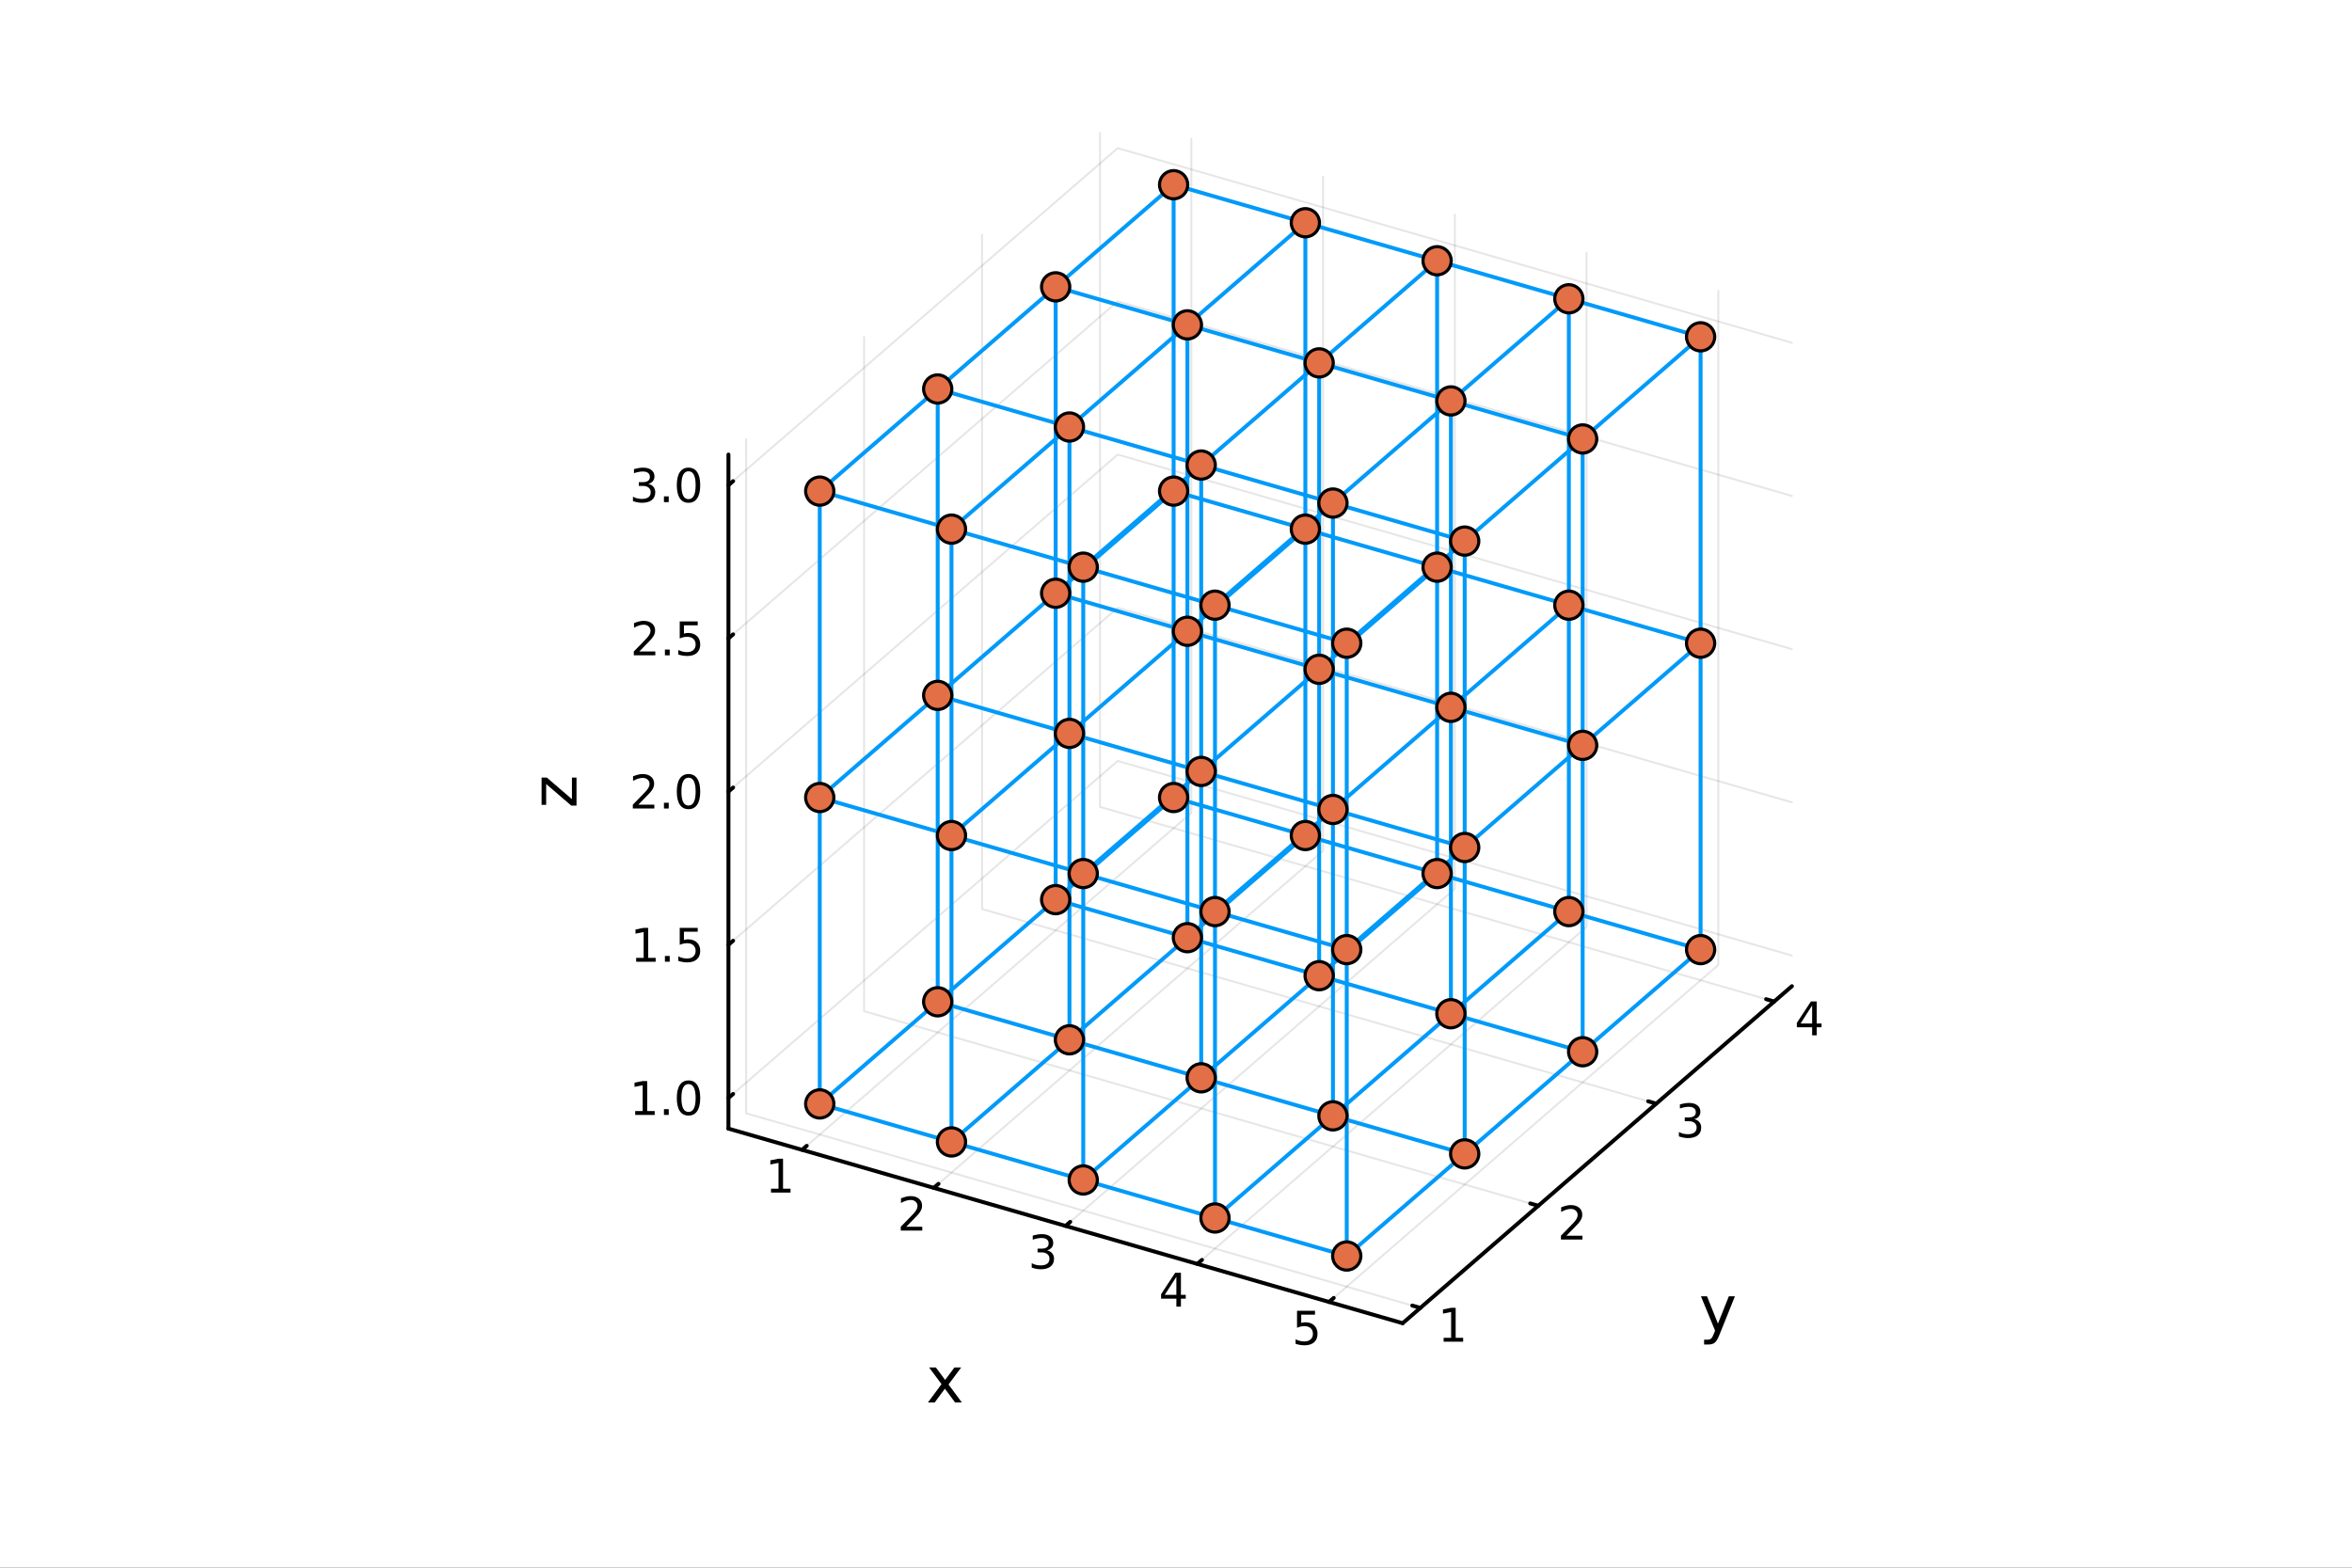 <?xml version="1.0" encoding="utf-8"?>
<svg xmlns="http://www.w3.org/2000/svg" xmlns:xlink="http://www.w3.org/1999/xlink" width="600" height="400" viewBox="0 0 2400 1600">
<rect x="0" y="0" width="2400" height="1600" fill="#333333" stroke="none"/>
<defs>
  <clipPath id="clip680">
    <rect x="0" y="0" width="2400" height="1600"/>
  </clipPath>
</defs>
<path clip-path="url(#clip680)" d="M0 1600 L2400 1600 L2400 0 L0 0  Z" fill="#ffffff" fill-rule="evenodd" fill-opacity="1"/>
<defs>
  <clipPath id="clip681">
    <rect x="480" y="0" width="1681" height="1600"/>
  </clipPath>
</defs>
<defs>
  <clipPath id="clip682">
    <rect x="219" y="47" width="2135" height="1377"/>
  </clipPath>
</defs>
<path clip-path="url(#clip682)" d="M-177.008 2030.12 L-177.008 1613.17 L-21.775 1404.69 L247.096 1525.06 L247.096 1942.01 L91.863 2150.48 L-177.008 2030.12  Z" fill="#ffffff" fill-rule="evenodd" fill-opacity="1"/>
<polyline clip-path="url(#clip682)" style="stroke:#000000; stroke-linecap:round; stroke-linejoin:round; stroke-width:2; stroke-opacity:0.1; fill:none" points="818.424,1173.57 1215.62,829.587 1215.62,141.62 "/>
<polyline clip-path="url(#clip682)" style="stroke:#000000; stroke-linecap:round; stroke-linejoin:round; stroke-width:2; stroke-opacity:0.1; fill:none" points="952.86,1212.38 1350.06,868.396 1350.06,180.428 "/>
<polyline clip-path="url(#clip682)" style="stroke:#000000; stroke-linecap:round; stroke-linejoin:round; stroke-width:2; stroke-opacity:0.1; fill:none" points="1087.3,1251.19 1484.49,907.204 1484.49,219.236 "/>
<polyline clip-path="url(#clip682)" style="stroke:#000000; stroke-linecap:round; stroke-linejoin:round; stroke-width:2; stroke-opacity:0.1; fill:none" points="1221.73,1290 1618.93,946.012 1618.93,258.044 "/>
<polyline clip-path="url(#clip682)" style="stroke:#000000; stroke-linecap:round; stroke-linejoin:round; stroke-width:2; stroke-opacity:0.1; fill:none" points="1356.17,1328.8 1753.36,984.82 1753.36,296.853 "/>
<polyline clip-path="url(#clip680)" style="stroke:#000000; stroke-linecap:round; stroke-linejoin:round; stroke-width:4; stroke-opacity:1; fill:none" points="743.311,1151.89 1431.28,1350.49 "/>
<polyline clip-path="url(#clip680)" style="stroke:#000000; stroke-linecap:round; stroke-linejoin:round; stroke-width:4; stroke-opacity:1; fill:none" points="818.424,1173.57 823.19,1169.44 "/>
<polyline clip-path="url(#clip680)" style="stroke:#000000; stroke-linecap:round; stroke-linejoin:round; stroke-width:4; stroke-opacity:1; fill:none" points="952.86,1212.38 957.626,1208.25 "/>
<polyline clip-path="url(#clip680)" style="stroke:#000000; stroke-linecap:round; stroke-linejoin:round; stroke-width:4; stroke-opacity:1; fill:none" points="1087.3,1251.19 1092.06,1247.06 "/>
<polyline clip-path="url(#clip680)" style="stroke:#000000; stroke-linecap:round; stroke-linejoin:round; stroke-width:4; stroke-opacity:1; fill:none" points="1221.73,1290 1226.5,1285.87 "/>
<polyline clip-path="url(#clip680)" style="stroke:#000000; stroke-linecap:round; stroke-linejoin:round; stroke-width:4; stroke-opacity:1; fill:none" points="1356.17,1328.8 1360.93,1324.68 "/>
<path clip-path="url(#clip680)" d="M786.749 1213.2 L794.388 1213.2 L794.388 1186.84 L786.078 1188.5 L786.078 1184.24 L794.342 1182.58 L799.018 1182.58 L799.018 1213.2 L806.657 1213.2 L806.657 1217.14 L786.749 1217.14 L786.749 1213.2 Z" fill="#000000" fill-rule="nonzero" fill-opacity="1" /><path clip-path="url(#clip680)" d="M924.773 1252.01 L941.092 1252.01 L941.092 1255.95 L919.148 1255.95 L919.148 1252.01 Q921.81 1249.26 926.393 1244.63 Q931 1239.97 932.18 1238.63 Q934.426 1236.11 935.305 1234.37 Q936.208 1232.61 936.208 1230.92 Q936.208 1228.17 934.264 1226.43 Q932.342 1224.7 929.24 1224.7 Q927.041 1224.7 924.588 1225.46 Q922.157 1226.22 919.379 1227.77 L919.379 1223.05 Q922.203 1221.92 924.657 1221.34 Q927.111 1220.76 929.148 1220.76 Q934.518 1220.76 937.713 1223.45 Q940.907 1226.13 940.907 1230.62 Q940.907 1232.75 940.097 1234.67 Q939.31 1236.57 937.203 1239.16 Q936.625 1239.83 933.523 1243.05 Q930.421 1246.25 924.773 1252.01 Z" fill="#000000" fill-rule="nonzero" fill-opacity="1" /><path clip-path="url(#clip680)" d="M1068.4 1276.12 Q1071.75 1276.84 1073.63 1279.11 Q1075.53 1281.37 1075.53 1284.71 Q1075.53 1289.82 1072.01 1292.62 Q1068.49 1295.43 1062.01 1295.43 Q1059.83 1295.43 1057.52 1294.99 Q1055.23 1294.57 1052.77 1293.71 L1052.77 1289.2 Q1054.72 1290.33 1057.03 1290.91 Q1059.35 1291.49 1061.87 1291.49 Q1066.27 1291.49 1068.56 1289.75 Q1070.88 1288.02 1070.88 1284.71 Q1070.88 1281.65 1068.72 1279.94 Q1066.59 1278.2 1062.77 1278.2 L1058.75 1278.2 L1058.75 1274.36 L1062.96 1274.36 Q1066.41 1274.36 1068.24 1273 Q1070.06 1271.61 1070.06 1269.01 Q1070.06 1266.35 1068.17 1264.94 Q1066.29 1263.5 1062.77 1263.5 Q1060.85 1263.5 1058.65 1263.92 Q1056.45 1264.34 1053.82 1265.22 L1053.82 1261.05 Q1056.48 1260.31 1058.79 1259.94 Q1061.13 1259.57 1063.19 1259.57 Q1068.51 1259.57 1071.62 1262 Q1074.72 1264.41 1074.72 1268.53 Q1074.72 1271.4 1073.07 1273.39 Q1071.43 1275.36 1068.4 1276.12 Z" fill="#000000" fill-rule="nonzero" fill-opacity="1" /><path clip-path="url(#clip680)" d="M1200.38 1303.08 L1188.57 1321.53 L1200.38 1321.53 L1200.38 1303.08 M1199.15 1299 L1205.03 1299 L1205.03 1321.53 L1209.96 1321.53 L1209.96 1325.41 L1205.03 1325.41 L1205.03 1333.56 L1200.38 1333.56 L1200.38 1325.41 L1184.78 1325.41 L1184.78 1320.9 L1199.15 1299 Z" fill="#000000" fill-rule="nonzero" fill-opacity="1" /><path clip-path="url(#clip680)" d="M1323.5 1337.81 L1341.85 1337.81 L1341.85 1341.75 L1327.78 1341.75 L1327.78 1350.22 Q1328.8 1349.87 1329.82 1349.71 Q1330.83 1349.52 1331.85 1349.52 Q1337.64 1349.52 1341.02 1352.69 Q1344.4 1355.87 1344.4 1361.28 Q1344.4 1366.86 1340.93 1369.96 Q1337.45 1373.04 1331.14 1373.04 Q1328.96 1373.04 1326.69 1372.67 Q1324.45 1372.3 1322.04 1371.56 L1322.04 1366.86 Q1324.12 1368 1326.34 1368.55 Q1328.57 1369.11 1331.04 1369.11 Q1335.05 1369.11 1337.39 1367 Q1339.72 1364.89 1339.72 1361.28 Q1339.72 1357.67 1337.39 1355.57 Q1335.05 1353.46 1331.04 1353.46 Q1329.17 1353.46 1327.29 1353.88 Q1325.44 1354.29 1323.5 1355.17 L1323.5 1337.81 Z" fill="#000000" fill-rule="nonzero" fill-opacity="1" /><path clip-path="url(#clip680)" d="M980.79 1395.68 L967.899 1413.03 L981.458 1431.33 L974.551 1431.33 L964.175 1417.33 L953.799 1431.33 L946.892 1431.33 L960.738 1412.68 L948.07 1395.68 L954.977 1395.68 L964.43 1408.38 L973.883 1395.68 L980.79 1395.68 Z" fill="#000000" fill-rule="nonzero" fill-opacity="1" /><polyline clip-path="url(#clip682)" style="stroke:#000000; stroke-linecap:round; stroke-linejoin:round; stroke-width:2; stroke-opacity:0.1; fill:none" points="1449.33,1334.85 761.366,1136.25 761.366,448.285 "/>
<polyline clip-path="url(#clip682)" style="stroke:#000000; stroke-linecap:round; stroke-linejoin:round; stroke-width:2; stroke-opacity:0.1; fill:none" points="1569.7,1230.61 881.729,1032.02 881.729,344.047 "/>
<polyline clip-path="url(#clip682)" style="stroke:#000000; stroke-linecap:round; stroke-linejoin:round; stroke-width:2; stroke-opacity:0.1; fill:none" points="1690.06,1126.38 1002.09,927.778 1002.09,239.81 "/>
<polyline clip-path="url(#clip682)" style="stroke:#000000; stroke-linecap:round; stroke-linejoin:round; stroke-width:2; stroke-opacity:0.1; fill:none" points="1810.42,1022.14 1122.46,823.54 1122.46,135.572 "/>
<polyline clip-path="url(#clip680)" style="stroke:#000000; stroke-linecap:round; stroke-linejoin:round; stroke-width:4; stroke-opacity:1; fill:none" points="1431.28,1350.49 1828.48,1006.5 "/>
<polyline clip-path="url(#clip680)" style="stroke:#000000; stroke-linecap:round; stroke-linejoin:round; stroke-width:4; stroke-opacity:1; fill:none" points="1449.33,1334.85 1441.08,1332.47 "/>
<polyline clip-path="url(#clip680)" style="stroke:#000000; stroke-linecap:round; stroke-linejoin:round; stroke-width:4; stroke-opacity:1; fill:none" points="1569.7,1230.61 1561.44,1228.23 "/>
<polyline clip-path="url(#clip680)" style="stroke:#000000; stroke-linecap:round; stroke-linejoin:round; stroke-width:4; stroke-opacity:1; fill:none" points="1690.06,1126.38 1681.8,1123.99 "/>
<polyline clip-path="url(#clip680)" style="stroke:#000000; stroke-linecap:round; stroke-linejoin:round; stroke-width:4; stroke-opacity:1; fill:none" points="1810.42,1022.14 1802.17,1019.76 "/>
<path clip-path="url(#clip680)" d="M1473.1 1365.4 L1480.74 1365.4 L1480.74 1339.03 L1472.43 1340.7 L1472.43 1336.44 L1480.7 1334.77 L1485.37 1334.77 L1485.37 1365.4 L1493.01 1365.4 L1493.01 1369.33 L1473.1 1369.33 L1473.1 1365.4 Z" fill="#000000" fill-rule="nonzero" fill-opacity="1" /><path clip-path="url(#clip680)" d="M1598.42 1261.16 L1614.74 1261.16 L1614.74 1265.09 L1592.8 1265.09 L1592.8 1261.16 Q1595.46 1258.4 1600.04 1253.78 Q1604.65 1249.12 1605.83 1247.78 Q1608.07 1245.26 1608.95 1243.52 Q1609.86 1241.76 1609.86 1240.07 Q1609.86 1237.32 1607.91 1235.58 Q1605.99 1233.84 1602.89 1233.84 Q1600.69 1233.84 1598.24 1234.61 Q1595.81 1235.37 1593.03 1236.92 L1593.03 1232.2 Q1595.85 1231.07 1598.31 1230.49 Q1600.76 1229.91 1602.8 1229.91 Q1608.17 1229.91 1611.36 1232.59 Q1614.56 1235.28 1614.56 1239.77 Q1614.56 1241.9 1613.75 1243.82 Q1612.96 1245.72 1610.85 1248.31 Q1610.27 1248.98 1607.17 1252.2 Q1604.07 1255.4 1598.42 1261.16 Z" fill="#000000" fill-rule="nonzero" fill-opacity="1" /><path clip-path="url(#clip680)" d="M1728.78 1142.22 Q1732.14 1142.94 1734.02 1145.21 Q1735.91 1147.48 1735.91 1150.81 Q1735.91 1155.93 1732.4 1158.73 Q1728.88 1161.53 1722.4 1161.53 Q1720.22 1161.53 1717.9 1161.09 Q1715.61 1160.67 1713.16 1159.82 L1713.16 1155.3 Q1715.1 1156.44 1717.42 1157.01 Q1719.73 1157.59 1722.26 1157.59 Q1726.65 1157.59 1728.95 1155.86 Q1731.26 1154.12 1731.26 1150.81 Q1731.26 1147.76 1729.11 1146.04 Q1726.98 1144.31 1723.16 1144.31 L1719.13 1144.31 L1719.13 1140.46 L1723.34 1140.46 Q1726.79 1140.46 1728.62 1139.1 Q1730.45 1137.71 1730.45 1135.12 Q1730.45 1132.45 1728.55 1131.04 Q1726.68 1129.61 1723.16 1129.61 Q1721.24 1129.61 1719.04 1130.02 Q1716.84 1130.44 1714.2 1131.32 L1714.2 1127.15 Q1716.86 1126.41 1719.18 1126.04 Q1721.52 1125.67 1723.58 1125.67 Q1728.9 1125.67 1732 1128.1 Q1735.1 1130.51 1735.1 1134.63 Q1735.1 1137.5 1733.46 1139.49 Q1731.82 1141.46 1728.78 1142.22 Z" fill="#000000" fill-rule="nonzero" fill-opacity="1" /><path clip-path="url(#clip680)" d="M1849.12 1026.13 L1837.32 1044.58 L1849.12 1044.58 L1849.12 1026.13 M1847.9 1022.06 L1853.78 1022.06 L1853.78 1044.58 L1858.71 1044.58 L1858.71 1048.47 L1853.78 1048.47 L1853.78 1056.62 L1849.12 1056.62 L1849.12 1048.47 L1833.52 1048.47 L1833.52 1043.96 L1847.9 1022.06 Z" fill="#000000" fill-rule="nonzero" fill-opacity="1" /><path clip-path="url(#clip680)" d="M1754.69 1361.95 Q1752.2 1368.32 1749.85 1370.26 Q1747.49 1372.2 1743.55 1372.2 L1738.87 1372.2 L1738.87 1367.3 L1742.3 1367.3 Q1744.72 1367.3 1746.06 1366.15 Q1747.4 1365.01 1749.02 1360.74 L1750.07 1358.07 L1735.65 1322.99 L1741.86 1322.99 L1753 1350.87 L1764.14 1322.99 L1770.34 1322.99 L1754.69 1361.95 Z" fill="#000000" fill-rule="nonzero" fill-opacity="1" /><polyline clip-path="url(#clip682)" style="stroke:#000000; stroke-linecap:round; stroke-linejoin:round; stroke-width:2; stroke-opacity:0.1; fill:none" points="743.311,1120.62 1140.51,776.633 1828.48,975.232 "/>
<polyline clip-path="url(#clip682)" style="stroke:#000000; stroke-linecap:round; stroke-linejoin:round; stroke-width:2; stroke-opacity:0.1; fill:none" points="743.311,964.261 1140.51,620.277 1828.48,818.876 "/>
<polyline clip-path="url(#clip682)" style="stroke:#000000; stroke-linecap:round; stroke-linejoin:round; stroke-width:2; stroke-opacity:0.1; fill:none" points="743.311,807.904 1140.51,463.92 1828.48,662.52 "/>
<polyline clip-path="url(#clip682)" style="stroke:#000000; stroke-linecap:round; stroke-linejoin:round; stroke-width:2; stroke-opacity:0.1; fill:none" points="743.311,651.548 1140.51,307.564 1828.48,506.163 "/>
<polyline clip-path="url(#clip682)" style="stroke:#000000; stroke-linecap:round; stroke-linejoin:round; stroke-width:2; stroke-opacity:0.1; fill:none" points="743.311,495.192 1140.51,151.208 1828.48,349.807 "/>
<polyline clip-path="url(#clip680)" style="stroke:#000000; stroke-linecap:round; stroke-linejoin:round; stroke-width:4; stroke-opacity:1; fill:none" points="743.311,1151.89 743.311,463.92 "/>
<polyline clip-path="url(#clip680)" style="stroke:#000000; stroke-linecap:round; stroke-linejoin:round; stroke-width:4; stroke-opacity:1; fill:none" points="743.311,1120.62 748.078,1116.49 "/>
<polyline clip-path="url(#clip680)" style="stroke:#000000; stroke-linecap:round; stroke-linejoin:round; stroke-width:4; stroke-opacity:1; fill:none" points="743.311,964.261 748.078,960.133 "/>
<polyline clip-path="url(#clip680)" style="stroke:#000000; stroke-linecap:round; stroke-linejoin:round; stroke-width:4; stroke-opacity:1; fill:none" points="743.311,807.904 748.078,803.777 "/>
<polyline clip-path="url(#clip680)" style="stroke:#000000; stroke-linecap:round; stroke-linejoin:round; stroke-width:4; stroke-opacity:1; fill:none" points="743.311,651.548 748.078,647.42 "/>
<polyline clip-path="url(#clip680)" style="stroke:#000000; stroke-linecap:round; stroke-linejoin:round; stroke-width:4; stroke-opacity:1; fill:none" points="743.311,495.192 748.078,491.064 "/>
<path clip-path="url(#clip680)" d="M648.146 1133.96 L655.785 1133.96 L655.785 1107.6 L647.475 1109.26 L647.475 1105 L655.738 1103.34 L660.414 1103.34 L660.414 1133.96 L668.053 1133.96 L668.053 1137.9 L648.146 1137.9 L648.146 1133.96 Z" fill="#000000" fill-rule="nonzero" fill-opacity="1" /><path clip-path="url(#clip680)" d="M677.498 1132.02 L682.382 1132.02 L682.382 1137.9 L677.498 1137.9 L677.498 1132.02 Z" fill="#000000" fill-rule="nonzero" fill-opacity="1" /><path clip-path="url(#clip680)" d="M702.567 1106.42 Q698.956 1106.42 697.127 1109.98 Q695.322 1113.52 695.322 1120.65 Q695.322 1127.76 697.127 1131.32 Q698.956 1134.86 702.567 1134.86 Q706.201 1134.86 708.007 1131.32 Q709.835 1127.76 709.835 1120.65 Q709.835 1113.52 708.007 1109.98 Q706.201 1106.42 702.567 1106.42 M702.567 1102.71 Q708.377 1102.71 711.433 1107.32 Q714.511 1111.9 714.511 1120.65 Q714.511 1129.38 711.433 1133.98 Q708.377 1138.57 702.567 1138.57 Q696.757 1138.57 693.678 1133.98 Q690.623 1129.38 690.623 1120.65 Q690.623 1111.9 693.678 1107.32 Q696.757 1102.71 702.567 1102.71 Z" fill="#000000" fill-rule="nonzero" fill-opacity="1" /><path clip-path="url(#clip680)" d="M649.141 977.605 L656.78 977.605 L656.78 951.24 L648.47 952.907 L648.47 948.647 L656.734 946.981 L661.41 946.981 L661.41 977.605 L669.049 977.605 L669.049 981.541 L649.141 981.541 L649.141 977.605 Z" fill="#000000" fill-rule="nonzero" fill-opacity="1" /><path clip-path="url(#clip680)" d="M678.493 975.661 L683.377 975.661 L683.377 981.541 L678.493 981.541 L678.493 975.661 Z" fill="#000000" fill-rule="nonzero" fill-opacity="1" /><path clip-path="url(#clip680)" d="M693.609 946.981 L711.965 946.981 L711.965 950.916 L697.891 950.916 L697.891 959.388 Q698.909 959.041 699.928 958.879 Q700.947 958.694 701.965 958.694 Q707.752 958.694 711.132 961.865 Q714.511 965.036 714.511 970.453 Q714.511 976.031 711.039 979.133 Q707.567 982.212 701.247 982.212 Q699.072 982.212 696.803 981.842 Q694.558 981.471 692.15 980.73 L692.15 976.031 Q694.234 977.166 696.456 977.721 Q698.678 978.277 701.155 978.277 Q705.159 978.277 707.497 976.17 Q709.835 974.064 709.835 970.453 Q709.835 966.842 707.497 964.735 Q705.159 962.629 701.155 962.629 Q699.28 962.629 697.405 963.045 Q695.553 963.462 693.609 964.342 L693.609 946.981 Z" fill="#000000" fill-rule="nonzero" fill-opacity="1" /><path clip-path="url(#clip680)" d="M651.363 821.249 L667.683 821.249 L667.683 825.184 L645.738 825.184 L645.738 821.249 Q648.401 818.495 652.984 813.865 Q657.59 809.212 658.771 807.87 Q661.016 805.346 661.896 803.61 Q662.799 801.851 662.799 800.161 Q662.799 797.407 660.854 795.671 Q658.933 793.934 655.831 793.934 Q653.632 793.934 651.178 794.698 Q648.748 795.462 645.97 797.013 L645.97 792.291 Q648.794 791.157 651.248 790.578 Q653.701 789.999 655.738 789.999 Q661.109 789.999 664.303 792.685 Q667.498 795.37 667.498 799.86 Q667.498 801.99 666.687 803.911 Q665.9 805.809 663.794 808.402 Q663.215 809.073 660.113 812.291 Q657.012 815.485 651.363 821.249 Z" fill="#000000" fill-rule="nonzero" fill-opacity="1" /><path clip-path="url(#clip680)" d="M677.498 819.305 L682.382 819.305 L682.382 825.184 L677.498 825.184 L677.498 819.305 Z" fill="#000000" fill-rule="nonzero" fill-opacity="1" /><path clip-path="url(#clip680)" d="M702.567 793.703 Q698.956 793.703 697.127 797.268 Q695.322 800.809 695.322 807.939 Q695.322 815.045 697.127 818.61 Q698.956 822.152 702.567 822.152 Q706.201 822.152 708.007 818.61 Q709.835 815.045 709.835 807.939 Q709.835 800.809 708.007 797.268 Q706.201 793.703 702.567 793.703 M702.567 789.999 Q708.377 789.999 711.433 794.606 Q714.511 799.189 714.511 807.939 Q714.511 816.666 711.433 821.272 Q708.377 825.856 702.567 825.856 Q696.757 825.856 693.678 821.272 Q690.623 816.666 690.623 807.939 Q690.623 799.189 693.678 794.606 Q696.757 789.999 702.567 789.999 Z" fill="#000000" fill-rule="nonzero" fill-opacity="1" /><path clip-path="url(#clip680)" d="M652.359 664.893 L668.678 664.893 L668.678 668.828 L646.734 668.828 L646.734 664.893 Q649.396 662.138 653.979 657.509 Q658.586 652.856 659.766 651.513 Q662.012 648.99 662.891 647.254 Q663.794 645.495 663.794 643.805 Q663.794 641.05 661.85 639.314 Q659.928 637.578 656.826 637.578 Q654.627 637.578 652.174 638.342 Q649.743 639.106 646.965 640.657 L646.965 635.935 Q649.789 634.8 652.243 634.222 Q654.697 633.643 656.734 633.643 Q662.104 633.643 665.299 636.328 Q668.493 639.013 668.493 643.504 Q668.493 645.634 667.683 647.555 Q666.896 649.453 664.789 652.046 Q664.211 652.717 661.109 655.935 Q658.007 659.129 652.359 664.893 Z" fill="#000000" fill-rule="nonzero" fill-opacity="1" /><path clip-path="url(#clip680)" d="M678.493 662.948 L683.377 662.948 L683.377 668.828 L678.493 668.828 L678.493 662.948 Z" fill="#000000" fill-rule="nonzero" fill-opacity="1" /><path clip-path="url(#clip680)" d="M693.609 634.268 L711.965 634.268 L711.965 638.203 L697.891 638.203 L697.891 646.675 Q698.909 646.328 699.928 646.166 Q700.947 645.981 701.965 645.981 Q707.752 645.981 711.132 649.152 Q714.511 652.323 714.511 657.74 Q714.511 663.319 711.039 666.421 Q707.567 669.499 701.247 669.499 Q699.072 669.499 696.803 669.129 Q694.558 668.759 692.15 668.018 L692.15 663.319 Q694.234 664.453 696.456 665.009 Q698.678 665.564 701.155 665.564 Q705.159 665.564 707.497 663.458 Q709.835 661.351 709.835 657.74 Q709.835 654.129 707.497 652.023 Q705.159 649.916 701.155 649.916 Q699.28 649.916 697.405 650.333 Q695.553 650.749 693.609 651.629 L693.609 634.268 Z" fill="#000000" fill-rule="nonzero" fill-opacity="1" /><path clip-path="url(#clip680)" d="M661.502 493.837 Q664.859 494.555 666.734 496.824 Q668.632 499.092 668.632 502.425 Q668.632 507.541 665.113 510.342 Q661.595 513.143 655.113 513.143 Q652.938 513.143 650.623 512.703 Q648.331 512.286 645.877 511.43 L645.877 506.916 Q647.822 508.05 650.137 508.629 Q652.451 509.208 654.975 509.208 Q659.373 509.208 661.664 507.472 Q663.979 505.736 663.979 502.425 Q663.979 499.37 661.826 497.657 Q659.697 495.921 655.877 495.921 L651.85 495.921 L651.85 492.078 L656.063 492.078 Q659.512 492.078 661.34 490.713 Q663.169 489.324 663.169 486.731 Q663.169 484.069 661.271 482.657 Q659.396 481.222 655.877 481.222 Q653.956 481.222 651.757 481.638 Q649.558 482.055 646.919 482.935 L646.919 478.768 Q649.581 478.027 651.896 477.657 Q654.234 477.287 656.294 477.287 Q661.618 477.287 664.72 479.717 Q667.822 482.125 667.822 486.245 Q667.822 489.115 666.178 491.106 Q664.535 493.074 661.502 493.837 Z" fill="#000000" fill-rule="nonzero" fill-opacity="1" /><path clip-path="url(#clip680)" d="M677.498 506.592 L682.382 506.592 L682.382 512.472 L677.498 512.472 L677.498 506.592 Z" fill="#000000" fill-rule="nonzero" fill-opacity="1" /><path clip-path="url(#clip680)" d="M702.567 480.99 Q698.956 480.99 697.127 484.555 Q695.322 488.097 695.322 495.226 Q695.322 502.333 697.127 505.898 Q698.956 509.439 702.567 509.439 Q706.201 509.439 708.007 505.898 Q709.835 502.333 709.835 495.226 Q709.835 488.097 708.007 484.555 Q706.201 480.99 702.567 480.99 M702.567 477.287 Q708.377 477.287 711.433 481.893 Q714.511 486.476 714.511 495.226 Q714.511 503.953 711.433 508.56 Q708.377 513.143 702.567 513.143 Q696.757 513.143 693.678 508.56 Q690.623 503.953 690.623 495.226 Q690.623 486.476 693.678 481.893 Q696.757 477.287 702.567 477.287 Z" fill="#000000" fill-rule="nonzero" fill-opacity="1" /><path clip-path="url(#clip680)" d="M552.635 821.416 L552.635 793.597 L557.982 793.597 L583.604 815.623 L583.604 793.597 L588.282 793.597 L588.282 822.211 L582.935 822.211 L557.313 800.186 L557.313 821.416 L552.635 821.416 Z" fill="#000000" fill-rule="nonzero" fill-opacity="1" /><polyline clip-path="url(#clip682)" style="stroke:#009af9; stroke-linecap:round; stroke-linejoin:round; stroke-width:4; stroke-opacity:1; fill:none" points="836.478,1126.66 970.914,1165.47 "/>
<polyline clip-path="url(#clip682)" style="stroke:#009af9; stroke-linecap:round; stroke-linejoin:round; stroke-width:4; stroke-opacity:1; fill:none" points="836.478,1126.66 956.842,1022.43 "/>
<polyline clip-path="url(#clip682)" style="stroke:#009af9; stroke-linecap:round; stroke-linejoin:round; stroke-width:4; stroke-opacity:1; fill:none" points="836.478,1126.66 836.478,813.952 "/>
<polyline clip-path="url(#clip682)" style="stroke:#009af9; stroke-linecap:round; stroke-linejoin:round; stroke-width:4; stroke-opacity:1; fill:none" points="836.478,813.952 970.914,852.76 "/>
<polyline clip-path="url(#clip682)" style="stroke:#009af9; stroke-linecap:round; stroke-linejoin:round; stroke-width:4; stroke-opacity:1; fill:none" points="836.478,813.952 956.842,709.714 "/>
<polyline clip-path="url(#clip682)" style="stroke:#009af9; stroke-linecap:round; stroke-linejoin:round; stroke-width:4; stroke-opacity:1; fill:none" points="836.478,813.952 836.478,501.239 "/>
<polyline clip-path="url(#clip682)" style="stroke:#009af9; stroke-linecap:round; stroke-linejoin:round; stroke-width:4; stroke-opacity:1; fill:none" points="836.478,501.239 970.914,540.047 "/>
<polyline clip-path="url(#clip682)" style="stroke:#009af9; stroke-linecap:round; stroke-linejoin:round; stroke-width:4; stroke-opacity:1; fill:none" points="836.478,501.239 956.842,397.002 "/>
<polyline clip-path="url(#clip682)" style="stroke:#009af9; stroke-linecap:round; stroke-linejoin:round; stroke-width:4; stroke-opacity:1; fill:none" points="956.842,1022.43 1091.28,1061.24 "/>
<polyline clip-path="url(#clip682)" style="stroke:#009af9; stroke-linecap:round; stroke-linejoin:round; stroke-width:4; stroke-opacity:1; fill:none" points="956.842,1022.43 1077.2,918.189 "/>
<polyline clip-path="url(#clip682)" style="stroke:#009af9; stroke-linecap:round; stroke-linejoin:round; stroke-width:4; stroke-opacity:1; fill:none" points="956.842,1022.43 956.842,709.714 "/>
<polyline clip-path="url(#clip682)" style="stroke:#009af9; stroke-linecap:round; stroke-linejoin:round; stroke-width:4; stroke-opacity:1; fill:none" points="956.842,709.714 1091.28,748.523 "/>
<polyline clip-path="url(#clip682)" style="stroke:#009af9; stroke-linecap:round; stroke-linejoin:round; stroke-width:4; stroke-opacity:1; fill:none" points="956.842,709.714 1077.2,605.477 "/>
<polyline clip-path="url(#clip682)" style="stroke:#009af9; stroke-linecap:round; stroke-linejoin:round; stroke-width:4; stroke-opacity:1; fill:none" points="956.842,709.714 956.842,397.002 "/>
<polyline clip-path="url(#clip682)" style="stroke:#009af9; stroke-linecap:round; stroke-linejoin:round; stroke-width:4; stroke-opacity:1; fill:none" points="956.842,397.002 1091.28,435.81 "/>
<polyline clip-path="url(#clip682)" style="stroke:#009af9; stroke-linecap:round; stroke-linejoin:round; stroke-width:4; stroke-opacity:1; fill:none" points="956.842,397.002 1077.2,292.764 "/>
<polyline clip-path="url(#clip682)" style="stroke:#009af9; stroke-linecap:round; stroke-linejoin:round; stroke-width:4; stroke-opacity:1; fill:none" points="1077.2,918.189 1211.64,956.998 "/>
<polyline clip-path="url(#clip682)" style="stroke:#009af9; stroke-linecap:round; stroke-linejoin:round; stroke-width:4; stroke-opacity:1; fill:none" points="1077.2,918.189 1197.57,813.952 "/>
<polyline clip-path="url(#clip682)" style="stroke:#009af9; stroke-linecap:round; stroke-linejoin:round; stroke-width:4; stroke-opacity:1; fill:none" points="1077.2,918.189 1077.2,605.477 "/>
<polyline clip-path="url(#clip682)" style="stroke:#009af9; stroke-linecap:round; stroke-linejoin:round; stroke-width:4; stroke-opacity:1; fill:none" points="1077.2,605.477 1211.64,644.285 "/>
<polyline clip-path="url(#clip682)" style="stroke:#009af9; stroke-linecap:round; stroke-linejoin:round; stroke-width:4; stroke-opacity:1; fill:none" points="1077.2,605.477 1197.57,501.239 "/>
<polyline clip-path="url(#clip682)" style="stroke:#009af9; stroke-linecap:round; stroke-linejoin:round; stroke-width:4; stroke-opacity:1; fill:none" points="1077.2,605.477 1077.2,292.764 "/>
<polyline clip-path="url(#clip682)" style="stroke:#009af9; stroke-linecap:round; stroke-linejoin:round; stroke-width:4; stroke-opacity:1; fill:none" points="1077.2,292.764 1211.64,331.572 "/>
<polyline clip-path="url(#clip682)" style="stroke:#009af9; stroke-linecap:round; stroke-linejoin:round; stroke-width:4; stroke-opacity:1; fill:none" points="1077.2,292.764 1197.57,188.527 "/>
<polyline clip-path="url(#clip682)" style="stroke:#009af9; stroke-linecap:round; stroke-linejoin:round; stroke-width:4; stroke-opacity:1; fill:none" points="1197.57,813.952 1332,852.76 "/>
<polyline clip-path="url(#clip682)" style="stroke:#009af9; stroke-linecap:round; stroke-linejoin:round; stroke-width:4; stroke-opacity:1; fill:none" points="1197.57,813.952 1197.57,501.239 "/>
<polyline clip-path="url(#clip682)" style="stroke:#009af9; stroke-linecap:round; stroke-linejoin:round; stroke-width:4; stroke-opacity:1; fill:none" points="1197.57,501.239 1332,540.047 "/>
<polyline clip-path="url(#clip682)" style="stroke:#009af9; stroke-linecap:round; stroke-linejoin:round; stroke-width:4; stroke-opacity:1; fill:none" points="1197.57,501.239 1197.57,188.527 "/>
<polyline clip-path="url(#clip682)" style="stroke:#009af9; stroke-linecap:round; stroke-linejoin:round; stroke-width:4; stroke-opacity:1; fill:none" points="1197.57,188.527 1332,227.335 "/>
<polyline clip-path="url(#clip682)" style="stroke:#009af9; stroke-linecap:round; stroke-linejoin:round; stroke-width:4; stroke-opacity:1; fill:none" points="970.914,1165.47 1105.35,1204.28 "/>
<polyline clip-path="url(#clip682)" style="stroke:#009af9; stroke-linecap:round; stroke-linejoin:round; stroke-width:4; stroke-opacity:1; fill:none" points="970.914,1165.47 1091.28,1061.24 "/>
<polyline clip-path="url(#clip682)" style="stroke:#009af9; stroke-linecap:round; stroke-linejoin:round; stroke-width:4; stroke-opacity:1; fill:none" points="970.914,1165.47 970.914,852.76 "/>
<polyline clip-path="url(#clip682)" style="stroke:#009af9; stroke-linecap:round; stroke-linejoin:round; stroke-width:4; stroke-opacity:1; fill:none" points="970.914,852.76 1105.35,891.568 "/>
<polyline clip-path="url(#clip682)" style="stroke:#009af9; stroke-linecap:round; stroke-linejoin:round; stroke-width:4; stroke-opacity:1; fill:none" points="970.914,852.76 1091.28,748.523 "/>
<polyline clip-path="url(#clip682)" style="stroke:#009af9; stroke-linecap:round; stroke-linejoin:round; stroke-width:4; stroke-opacity:1; fill:none" points="970.914,852.76 970.914,540.047 "/>
<polyline clip-path="url(#clip682)" style="stroke:#009af9; stroke-linecap:round; stroke-linejoin:round; stroke-width:4; stroke-opacity:1; fill:none" points="970.914,540.047 1105.35,578.856 "/>
<polyline clip-path="url(#clip682)" style="stroke:#009af9; stroke-linecap:round; stroke-linejoin:round; stroke-width:4; stroke-opacity:1; fill:none" points="970.914,540.047 1091.28,435.81 "/>
<polyline clip-path="url(#clip682)" style="stroke:#009af9; stroke-linecap:round; stroke-linejoin:round; stroke-width:4; stroke-opacity:1; fill:none" points="1091.28,1061.24 1225.71,1100.04 "/>
<polyline clip-path="url(#clip682)" style="stroke:#009af9; stroke-linecap:round; stroke-linejoin:round; stroke-width:4; stroke-opacity:1; fill:none" points="1091.28,1061.24 1211.64,956.998 "/>
<polyline clip-path="url(#clip682)" style="stroke:#009af9; stroke-linecap:round; stroke-linejoin:round; stroke-width:4; stroke-opacity:1; fill:none" points="1091.28,1061.24 1091.28,748.523 "/>
<polyline clip-path="url(#clip682)" style="stroke:#009af9; stroke-linecap:round; stroke-linejoin:round; stroke-width:4; stroke-opacity:1; fill:none" points="1091.28,748.523 1225.71,787.331 "/>
<polyline clip-path="url(#clip682)" style="stroke:#009af9; stroke-linecap:round; stroke-linejoin:round; stroke-width:4; stroke-opacity:1; fill:none" points="1091.28,748.523 1211.64,644.285 "/>
<polyline clip-path="url(#clip682)" style="stroke:#009af9; stroke-linecap:round; stroke-linejoin:round; stroke-width:4; stroke-opacity:1; fill:none" points="1091.28,748.523 1091.28,435.81 "/>
<polyline clip-path="url(#clip682)" style="stroke:#009af9; stroke-linecap:round; stroke-linejoin:round; stroke-width:4; stroke-opacity:1; fill:none" points="1091.28,435.81 1225.71,474.618 "/>
<polyline clip-path="url(#clip682)" style="stroke:#009af9; stroke-linecap:round; stroke-linejoin:round; stroke-width:4; stroke-opacity:1; fill:none" points="1091.28,435.81 1211.64,331.572 "/>
<polyline clip-path="url(#clip682)" style="stroke:#009af9; stroke-linecap:round; stroke-linejoin:round; stroke-width:4; stroke-opacity:1; fill:none" points="1211.64,956.998 1346.08,995.806 "/>
<polyline clip-path="url(#clip682)" style="stroke:#009af9; stroke-linecap:round; stroke-linejoin:round; stroke-width:4; stroke-opacity:1; fill:none" points="1211.64,956.998 1332,852.76 "/>
<polyline clip-path="url(#clip682)" style="stroke:#009af9; stroke-linecap:round; stroke-linejoin:round; stroke-width:4; stroke-opacity:1; fill:none" points="1211.64,956.998 1211.64,644.285 "/>
<polyline clip-path="url(#clip682)" style="stroke:#009af9; stroke-linecap:round; stroke-linejoin:round; stroke-width:4; stroke-opacity:1; fill:none" points="1211.64,644.285 1346.08,683.093 "/>
<polyline clip-path="url(#clip682)" style="stroke:#009af9; stroke-linecap:round; stroke-linejoin:round; stroke-width:4; stroke-opacity:1; fill:none" points="1211.64,644.285 1332,540.047 "/>
<polyline clip-path="url(#clip682)" style="stroke:#009af9; stroke-linecap:round; stroke-linejoin:round; stroke-width:4; stroke-opacity:1; fill:none" points="1211.64,644.285 1211.64,331.572 "/>
<polyline clip-path="url(#clip682)" style="stroke:#009af9; stroke-linecap:round; stroke-linejoin:round; stroke-width:4; stroke-opacity:1; fill:none" points="1211.64,331.572 1346.08,370.381 "/>
<polyline clip-path="url(#clip682)" style="stroke:#009af9; stroke-linecap:round; stroke-linejoin:round; stroke-width:4; stroke-opacity:1; fill:none" points="1211.64,331.572 1332,227.335 "/>
<polyline clip-path="url(#clip682)" style="stroke:#009af9; stroke-linecap:round; stroke-linejoin:round; stroke-width:4; stroke-opacity:1; fill:none" points="1332,852.76 1466.44,891.568 "/>
<polyline clip-path="url(#clip682)" style="stroke:#009af9; stroke-linecap:round; stroke-linejoin:round; stroke-width:4; stroke-opacity:1; fill:none" points="1332,852.76 1332,540.047 "/>
<polyline clip-path="url(#clip682)" style="stroke:#009af9; stroke-linecap:round; stroke-linejoin:round; stroke-width:4; stroke-opacity:1; fill:none" points="1332,540.047 1466.44,578.856 "/>
<polyline clip-path="url(#clip682)" style="stroke:#009af9; stroke-linecap:round; stroke-linejoin:round; stroke-width:4; stroke-opacity:1; fill:none" points="1332,540.047 1332,227.335 "/>
<polyline clip-path="url(#clip682)" style="stroke:#009af9; stroke-linecap:round; stroke-linejoin:round; stroke-width:4; stroke-opacity:1; fill:none" points="1332,227.335 1466.44,266.143 "/>
<polyline clip-path="url(#clip682)" style="stroke:#009af9; stroke-linecap:round; stroke-linejoin:round; stroke-width:4; stroke-opacity:1; fill:none" points="1105.35,1204.28 1239.79,1243.09 "/>
<polyline clip-path="url(#clip682)" style="stroke:#009af9; stroke-linecap:round; stroke-linejoin:round; stroke-width:4; stroke-opacity:1; fill:none" points="1105.35,1204.28 1225.71,1100.04 "/>
<polyline clip-path="url(#clip682)" style="stroke:#009af9; stroke-linecap:round; stroke-linejoin:round; stroke-width:4; stroke-opacity:1; fill:none" points="1105.35,1204.28 1105.35,891.568 "/>
<polyline clip-path="url(#clip682)" style="stroke:#009af9; stroke-linecap:round; stroke-linejoin:round; stroke-width:4; stroke-opacity:1; fill:none" points="1105.35,891.568 1239.79,930.377 "/>
<polyline clip-path="url(#clip682)" style="stroke:#009af9; stroke-linecap:round; stroke-linejoin:round; stroke-width:4; stroke-opacity:1; fill:none" points="1105.35,891.568 1225.71,787.331 "/>
<polyline clip-path="url(#clip682)" style="stroke:#009af9; stroke-linecap:round; stroke-linejoin:round; stroke-width:4; stroke-opacity:1; fill:none" points="1105.35,891.568 1105.35,578.856 "/>
<polyline clip-path="url(#clip682)" style="stroke:#009af9; stroke-linecap:round; stroke-linejoin:round; stroke-width:4; stroke-opacity:1; fill:none" points="1105.35,578.856 1239.79,617.664 "/>
<polyline clip-path="url(#clip682)" style="stroke:#009af9; stroke-linecap:round; stroke-linejoin:round; stroke-width:4; stroke-opacity:1; fill:none" points="1105.35,578.856 1225.71,474.618 "/>
<polyline clip-path="url(#clip682)" style="stroke:#009af9; stroke-linecap:round; stroke-linejoin:round; stroke-width:4; stroke-opacity:1; fill:none" points="1225.71,1100.04 1360.15,1138.85 "/>
<polyline clip-path="url(#clip682)" style="stroke:#009af9; stroke-linecap:round; stroke-linejoin:round; stroke-width:4; stroke-opacity:1; fill:none" points="1225.71,1100.04 1346.08,995.806 "/>
<polyline clip-path="url(#clip682)" style="stroke:#009af9; stroke-linecap:round; stroke-linejoin:round; stroke-width:4; stroke-opacity:1; fill:none" points="1225.71,1100.04 1225.71,787.331 "/>
<polyline clip-path="url(#clip682)" style="stroke:#009af9; stroke-linecap:round; stroke-linejoin:round; stroke-width:4; stroke-opacity:1; fill:none" points="1225.71,787.331 1360.15,826.139 "/>
<polyline clip-path="url(#clip682)" style="stroke:#009af9; stroke-linecap:round; stroke-linejoin:round; stroke-width:4; stroke-opacity:1; fill:none" points="1225.71,787.331 1346.08,683.093 "/>
<polyline clip-path="url(#clip682)" style="stroke:#009af9; stroke-linecap:round; stroke-linejoin:round; stroke-width:4; stroke-opacity:1; fill:none" points="1225.71,787.331 1225.71,474.618 "/>
<polyline clip-path="url(#clip682)" style="stroke:#009af9; stroke-linecap:round; stroke-linejoin:round; stroke-width:4; stroke-opacity:1; fill:none" points="1225.71,474.618 1360.15,513.426 "/>
<polyline clip-path="url(#clip682)" style="stroke:#009af9; stroke-linecap:round; stroke-linejoin:round; stroke-width:4; stroke-opacity:1; fill:none" points="1225.71,474.618 1346.08,370.381 "/>
<polyline clip-path="url(#clip682)" style="stroke:#009af9; stroke-linecap:round; stroke-linejoin:round; stroke-width:4; stroke-opacity:1; fill:none" points="1346.08,995.806 1480.51,1034.61 "/>
<polyline clip-path="url(#clip682)" style="stroke:#009af9; stroke-linecap:round; stroke-linejoin:round; stroke-width:4; stroke-opacity:1; fill:none" points="1346.08,995.806 1466.44,891.568 "/>
<polyline clip-path="url(#clip682)" style="stroke:#009af9; stroke-linecap:round; stroke-linejoin:round; stroke-width:4; stroke-opacity:1; fill:none" points="1346.08,995.806 1346.08,683.093 "/>
<polyline clip-path="url(#clip682)" style="stroke:#009af9; stroke-linecap:round; stroke-linejoin:round; stroke-width:4; stroke-opacity:1; fill:none" points="1346.08,683.093 1480.51,721.901 "/>
<polyline clip-path="url(#clip682)" style="stroke:#009af9; stroke-linecap:round; stroke-linejoin:round; stroke-width:4; stroke-opacity:1; fill:none" points="1346.08,683.093 1466.44,578.856 "/>
<polyline clip-path="url(#clip682)" style="stroke:#009af9; stroke-linecap:round; stroke-linejoin:round; stroke-width:4; stroke-opacity:1; fill:none" points="1346.08,683.093 1346.08,370.381 "/>
<polyline clip-path="url(#clip682)" style="stroke:#009af9; stroke-linecap:round; stroke-linejoin:round; stroke-width:4; stroke-opacity:1; fill:none" points="1346.08,370.381 1480.51,409.189 "/>
<polyline clip-path="url(#clip682)" style="stroke:#009af9; stroke-linecap:round; stroke-linejoin:round; stroke-width:4; stroke-opacity:1; fill:none" points="1346.08,370.381 1466.44,266.143 "/>
<polyline clip-path="url(#clip682)" style="stroke:#009af9; stroke-linecap:round; stroke-linejoin:round; stroke-width:4; stroke-opacity:1; fill:none" points="1466.44,891.568 1600.87,930.377 "/>
<polyline clip-path="url(#clip682)" style="stroke:#009af9; stroke-linecap:round; stroke-linejoin:round; stroke-width:4; stroke-opacity:1; fill:none" points="1466.44,891.568 1466.44,578.856 "/>
<polyline clip-path="url(#clip682)" style="stroke:#009af9; stroke-linecap:round; stroke-linejoin:round; stroke-width:4; stroke-opacity:1; fill:none" points="1466.44,578.856 1600.87,617.664 "/>
<polyline clip-path="url(#clip682)" style="stroke:#009af9; stroke-linecap:round; stroke-linejoin:round; stroke-width:4; stroke-opacity:1; fill:none" points="1466.44,578.856 1466.44,266.143 "/>
<polyline clip-path="url(#clip682)" style="stroke:#009af9; stroke-linecap:round; stroke-linejoin:round; stroke-width:4; stroke-opacity:1; fill:none" points="1466.44,266.143 1600.87,304.951 "/>
<polyline clip-path="url(#clip682)" style="stroke:#009af9; stroke-linecap:round; stroke-linejoin:round; stroke-width:4; stroke-opacity:1; fill:none" points="1239.79,1243.09 1374.22,1281.9 "/>
<polyline clip-path="url(#clip682)" style="stroke:#009af9; stroke-linecap:round; stroke-linejoin:round; stroke-width:4; stroke-opacity:1; fill:none" points="1239.79,1243.09 1360.15,1138.85 "/>
<polyline clip-path="url(#clip682)" style="stroke:#009af9; stroke-linecap:round; stroke-linejoin:round; stroke-width:4; stroke-opacity:1; fill:none" points="1239.79,1243.09 1239.79,930.377 "/>
<polyline clip-path="url(#clip682)" style="stroke:#009af9; stroke-linecap:round; stroke-linejoin:round; stroke-width:4; stroke-opacity:1; fill:none" points="1239.79,930.377 1374.22,969.185 "/>
<polyline clip-path="url(#clip682)" style="stroke:#009af9; stroke-linecap:round; stroke-linejoin:round; stroke-width:4; stroke-opacity:1; fill:none" points="1239.79,930.377 1360.15,826.139 "/>
<polyline clip-path="url(#clip682)" style="stroke:#009af9; stroke-linecap:round; stroke-linejoin:round; stroke-width:4; stroke-opacity:1; fill:none" points="1239.79,930.377 1239.79,617.664 "/>
<polyline clip-path="url(#clip682)" style="stroke:#009af9; stroke-linecap:round; stroke-linejoin:round; stroke-width:4; stroke-opacity:1; fill:none" points="1239.79,617.664 1374.22,656.472 "/>
<polyline clip-path="url(#clip682)" style="stroke:#009af9; stroke-linecap:round; stroke-linejoin:round; stroke-width:4; stroke-opacity:1; fill:none" points="1239.79,617.664 1360.15,513.426 "/>
<polyline clip-path="url(#clip682)" style="stroke:#009af9; stroke-linecap:round; stroke-linejoin:round; stroke-width:4; stroke-opacity:1; fill:none" points="1360.15,1138.85 1494.58,1177.66 "/>
<polyline clip-path="url(#clip682)" style="stroke:#009af9; stroke-linecap:round; stroke-linejoin:round; stroke-width:4; stroke-opacity:1; fill:none" points="1360.15,1138.85 1480.51,1034.61 "/>
<polyline clip-path="url(#clip682)" style="stroke:#009af9; stroke-linecap:round; stroke-linejoin:round; stroke-width:4; stroke-opacity:1; fill:none" points="1360.15,1138.85 1360.15,826.139 "/>
<polyline clip-path="url(#clip682)" style="stroke:#009af9; stroke-linecap:round; stroke-linejoin:round; stroke-width:4; stroke-opacity:1; fill:none" points="1360.15,826.139 1494.58,864.947 "/>
<polyline clip-path="url(#clip682)" style="stroke:#009af9; stroke-linecap:round; stroke-linejoin:round; stroke-width:4; stroke-opacity:1; fill:none" points="1360.15,826.139 1480.51,721.901 "/>
<polyline clip-path="url(#clip682)" style="stroke:#009af9; stroke-linecap:round; stroke-linejoin:round; stroke-width:4; stroke-opacity:1; fill:none" points="1360.15,826.139 1360.15,513.426 "/>
<polyline clip-path="url(#clip682)" style="stroke:#009af9; stroke-linecap:round; stroke-linejoin:round; stroke-width:4; stroke-opacity:1; fill:none" points="1360.15,513.426 1494.58,552.235 "/>
<polyline clip-path="url(#clip682)" style="stroke:#009af9; stroke-linecap:round; stroke-linejoin:round; stroke-width:4; stroke-opacity:1; fill:none" points="1360.15,513.426 1480.51,409.189 "/>
<polyline clip-path="url(#clip682)" style="stroke:#009af9; stroke-linecap:round; stroke-linejoin:round; stroke-width:4; stroke-opacity:1; fill:none" points="1480.51,1034.61 1614.95,1073.42 "/>
<polyline clip-path="url(#clip682)" style="stroke:#009af9; stroke-linecap:round; stroke-linejoin:round; stroke-width:4; stroke-opacity:1; fill:none" points="1480.51,1034.61 1600.87,930.377 "/>
<polyline clip-path="url(#clip682)" style="stroke:#009af9; stroke-linecap:round; stroke-linejoin:round; stroke-width:4; stroke-opacity:1; fill:none" points="1480.51,1034.61 1480.51,721.901 "/>
<polyline clip-path="url(#clip682)" style="stroke:#009af9; stroke-linecap:round; stroke-linejoin:round; stroke-width:4; stroke-opacity:1; fill:none" points="1480.51,721.901 1614.95,760.71 "/>
<polyline clip-path="url(#clip682)" style="stroke:#009af9; stroke-linecap:round; stroke-linejoin:round; stroke-width:4; stroke-opacity:1; fill:none" points="1480.51,721.901 1600.87,617.664 "/>
<polyline clip-path="url(#clip682)" style="stroke:#009af9; stroke-linecap:round; stroke-linejoin:round; stroke-width:4; stroke-opacity:1; fill:none" points="1480.51,721.901 1480.51,409.189 "/>
<polyline clip-path="url(#clip682)" style="stroke:#009af9; stroke-linecap:round; stroke-linejoin:round; stroke-width:4; stroke-opacity:1; fill:none" points="1480.51,409.189 1614.95,447.997 "/>
<polyline clip-path="url(#clip682)" style="stroke:#009af9; stroke-linecap:round; stroke-linejoin:round; stroke-width:4; stroke-opacity:1; fill:none" points="1480.51,409.189 1600.87,304.951 "/>
<polyline clip-path="url(#clip682)" style="stroke:#009af9; stroke-linecap:round; stroke-linejoin:round; stroke-width:4; stroke-opacity:1; fill:none" points="1600.87,930.377 1735.31,969.185 "/>
<polyline clip-path="url(#clip682)" style="stroke:#009af9; stroke-linecap:round; stroke-linejoin:round; stroke-width:4; stroke-opacity:1; fill:none" points="1600.87,930.377 1600.87,617.664 "/>
<polyline clip-path="url(#clip682)" style="stroke:#009af9; stroke-linecap:round; stroke-linejoin:round; stroke-width:4; stroke-opacity:1; fill:none" points="1600.87,617.664 1735.31,656.472 "/>
<polyline clip-path="url(#clip682)" style="stroke:#009af9; stroke-linecap:round; stroke-linejoin:round; stroke-width:4; stroke-opacity:1; fill:none" points="1600.87,617.664 1600.87,304.951 "/>
<polyline clip-path="url(#clip682)" style="stroke:#009af9; stroke-linecap:round; stroke-linejoin:round; stroke-width:4; stroke-opacity:1; fill:none" points="1600.87,304.951 1735.31,343.759 "/>
<polyline clip-path="url(#clip682)" style="stroke:#009af9; stroke-linecap:round; stroke-linejoin:round; stroke-width:4; stroke-opacity:1; fill:none" points="1374.22,1281.9 1494.58,1177.66 "/>
<polyline clip-path="url(#clip682)" style="stroke:#009af9; stroke-linecap:round; stroke-linejoin:round; stroke-width:4; stroke-opacity:1; fill:none" points="1374.22,1281.9 1374.22,969.185 "/>
<polyline clip-path="url(#clip682)" style="stroke:#009af9; stroke-linecap:round; stroke-linejoin:round; stroke-width:4; stroke-opacity:1; fill:none" points="1374.22,969.185 1494.58,864.947 "/>
<polyline clip-path="url(#clip682)" style="stroke:#009af9; stroke-linecap:round; stroke-linejoin:round; stroke-width:4; stroke-opacity:1; fill:none" points="1374.22,969.185 1374.22,656.472 "/>
<polyline clip-path="url(#clip682)" style="stroke:#009af9; stroke-linecap:round; stroke-linejoin:round; stroke-width:4; stroke-opacity:1; fill:none" points="1374.22,656.472 1494.58,552.235 "/>
<polyline clip-path="url(#clip682)" style="stroke:#009af9; stroke-linecap:round; stroke-linejoin:round; stroke-width:4; stroke-opacity:1; fill:none" points="1494.58,1177.66 1614.95,1073.42 "/>
<polyline clip-path="url(#clip682)" style="stroke:#009af9; stroke-linecap:round; stroke-linejoin:round; stroke-width:4; stroke-opacity:1; fill:none" points="1494.58,1177.66 1494.58,864.947 "/>
<polyline clip-path="url(#clip682)" style="stroke:#009af9; stroke-linecap:round; stroke-linejoin:round; stroke-width:4; stroke-opacity:1; fill:none" points="1494.58,864.947 1614.95,760.71 "/>
<polyline clip-path="url(#clip682)" style="stroke:#009af9; stroke-linecap:round; stroke-linejoin:round; stroke-width:4; stroke-opacity:1; fill:none" points="1494.58,864.947 1494.58,552.235 "/>
<polyline clip-path="url(#clip682)" style="stroke:#009af9; stroke-linecap:round; stroke-linejoin:round; stroke-width:4; stroke-opacity:1; fill:none" points="1494.58,552.235 1614.95,447.997 "/>
<polyline clip-path="url(#clip682)" style="stroke:#009af9; stroke-linecap:round; stroke-linejoin:round; stroke-width:4; stroke-opacity:1; fill:none" points="1614.95,1073.42 1735.31,969.185 "/>
<polyline clip-path="url(#clip682)" style="stroke:#009af9; stroke-linecap:round; stroke-linejoin:round; stroke-width:4; stroke-opacity:1; fill:none" points="1614.95,1073.42 1614.95,760.71 "/>
<polyline clip-path="url(#clip682)" style="stroke:#009af9; stroke-linecap:round; stroke-linejoin:round; stroke-width:4; stroke-opacity:1; fill:none" points="1614.95,760.71 1735.31,656.472 "/>
<polyline clip-path="url(#clip682)" style="stroke:#009af9; stroke-linecap:round; stroke-linejoin:round; stroke-width:4; stroke-opacity:1; fill:none" points="1614.95,760.71 1614.95,447.997 "/>
<polyline clip-path="url(#clip682)" style="stroke:#009af9; stroke-linecap:round; stroke-linejoin:round; stroke-width:4; stroke-opacity:1; fill:none" points="1614.95,447.997 1735.31,343.759 "/>
<polyline clip-path="url(#clip682)" style="stroke:#009af9; stroke-linecap:round; stroke-linejoin:round; stroke-width:4; stroke-opacity:1; fill:none" points="1735.31,969.185 1735.31,656.472 "/>
<polyline clip-path="url(#clip682)" style="stroke:#009af9; stroke-linecap:round; stroke-linejoin:round; stroke-width:4; stroke-opacity:1; fill:none" points="1735.31,656.472 1735.31,343.759 "/>
<circle clip-path="url(#clip682)" cx="836.478" cy="1126.66" r="14.4" fill="#e26f46" fill-rule="evenodd" fill-opacity="1" stroke="#000000" stroke-opacity="1" stroke-width="3.2"/>
<circle clip-path="url(#clip682)" cx="836.478" cy="813.952" r="14.4" fill="#e26f46" fill-rule="evenodd" fill-opacity="1" stroke="#000000" stroke-opacity="1" stroke-width="3.2"/>
<circle clip-path="url(#clip682)" cx="836.478" cy="501.239" r="14.4" fill="#e26f46" fill-rule="evenodd" fill-opacity="1" stroke="#000000" stroke-opacity="1" stroke-width="3.2"/>
<circle clip-path="url(#clip682)" cx="956.842" cy="1022.43" r="14.4" fill="#e26f46" fill-rule="evenodd" fill-opacity="1" stroke="#000000" stroke-opacity="1" stroke-width="3.2"/>
<circle clip-path="url(#clip682)" cx="956.842" cy="709.714" r="14.4" fill="#e26f46" fill-rule="evenodd" fill-opacity="1" stroke="#000000" stroke-opacity="1" stroke-width="3.2"/>
<circle clip-path="url(#clip682)" cx="956.842" cy="397.002" r="14.4" fill="#e26f46" fill-rule="evenodd" fill-opacity="1" stroke="#000000" stroke-opacity="1" stroke-width="3.2"/>
<circle clip-path="url(#clip682)" cx="1077.2" cy="918.189" r="14.4" fill="#e26f46" fill-rule="evenodd" fill-opacity="1" stroke="#000000" stroke-opacity="1" stroke-width="3.2"/>
<circle clip-path="url(#clip682)" cx="1077.2" cy="605.477" r="14.4" fill="#e26f46" fill-rule="evenodd" fill-opacity="1" stroke="#000000" stroke-opacity="1" stroke-width="3.2"/>
<circle clip-path="url(#clip682)" cx="1077.2" cy="292.764" r="14.4" fill="#e26f46" fill-rule="evenodd" fill-opacity="1" stroke="#000000" stroke-opacity="1" stroke-width="3.2"/>
<circle clip-path="url(#clip682)" cx="1197.57" cy="813.952" r="14.4" fill="#e26f46" fill-rule="evenodd" fill-opacity="1" stroke="#000000" stroke-opacity="1" stroke-width="3.2"/>
<circle clip-path="url(#clip682)" cx="1197.57" cy="501.239" r="14.4" fill="#e26f46" fill-rule="evenodd" fill-opacity="1" stroke="#000000" stroke-opacity="1" stroke-width="3.2"/>
<circle clip-path="url(#clip682)" cx="1197.57" cy="188.527" r="14.4" fill="#e26f46" fill-rule="evenodd" fill-opacity="1" stroke="#000000" stroke-opacity="1" stroke-width="3.2"/>
<circle clip-path="url(#clip682)" cx="970.914" cy="1165.47" r="14.4" fill="#e26f46" fill-rule="evenodd" fill-opacity="1" stroke="#000000" stroke-opacity="1" stroke-width="3.2"/>
<circle clip-path="url(#clip682)" cx="970.914" cy="852.76" r="14.4" fill="#e26f46" fill-rule="evenodd" fill-opacity="1" stroke="#000000" stroke-opacity="1" stroke-width="3.2"/>
<circle clip-path="url(#clip682)" cx="970.914" cy="540.047" r="14.4" fill="#e26f46" fill-rule="evenodd" fill-opacity="1" stroke="#000000" stroke-opacity="1" stroke-width="3.2"/>
<circle clip-path="url(#clip682)" cx="1091.28" cy="1061.24" r="14.4" fill="#e26f46" fill-rule="evenodd" fill-opacity="1" stroke="#000000" stroke-opacity="1" stroke-width="3.2"/>
<circle clip-path="url(#clip682)" cx="1091.28" cy="748.523" r="14.4" fill="#e26f46" fill-rule="evenodd" fill-opacity="1" stroke="#000000" stroke-opacity="1" stroke-width="3.2"/>
<circle clip-path="url(#clip682)" cx="1091.28" cy="435.81" r="14.4" fill="#e26f46" fill-rule="evenodd" fill-opacity="1" stroke="#000000" stroke-opacity="1" stroke-width="3.2"/>
<circle clip-path="url(#clip682)" cx="1211.64" cy="956.998" r="14.4" fill="#e26f46" fill-rule="evenodd" fill-opacity="1" stroke="#000000" stroke-opacity="1" stroke-width="3.2"/>
<circle clip-path="url(#clip682)" cx="1211.64" cy="644.285" r="14.4" fill="#e26f46" fill-rule="evenodd" fill-opacity="1" stroke="#000000" stroke-opacity="1" stroke-width="3.2"/>
<circle clip-path="url(#clip682)" cx="1211.64" cy="331.572" r="14.4" fill="#e26f46" fill-rule="evenodd" fill-opacity="1" stroke="#000000" stroke-opacity="1" stroke-width="3.2"/>
<circle clip-path="url(#clip682)" cx="1332" cy="852.76" r="14.4" fill="#e26f46" fill-rule="evenodd" fill-opacity="1" stroke="#000000" stroke-opacity="1" stroke-width="3.2"/>
<circle clip-path="url(#clip682)" cx="1332" cy="540.047" r="14.4" fill="#e26f46" fill-rule="evenodd" fill-opacity="1" stroke="#000000" stroke-opacity="1" stroke-width="3.2"/>
<circle clip-path="url(#clip682)" cx="1332" cy="227.335" r="14.4" fill="#e26f46" fill-rule="evenodd" fill-opacity="1" stroke="#000000" stroke-opacity="1" stroke-width="3.2"/>
<circle clip-path="url(#clip682)" cx="1105.35" cy="1204.28" r="14.4" fill="#e26f46" fill-rule="evenodd" fill-opacity="1" stroke="#000000" stroke-opacity="1" stroke-width="3.2"/>
<circle clip-path="url(#clip682)" cx="1105.35" cy="891.568" r="14.4" fill="#e26f46" fill-rule="evenodd" fill-opacity="1" stroke="#000000" stroke-opacity="1" stroke-width="3.2"/>
<circle clip-path="url(#clip682)" cx="1105.35" cy="578.856" r="14.4" fill="#e26f46" fill-rule="evenodd" fill-opacity="1" stroke="#000000" stroke-opacity="1" stroke-width="3.2"/>
<circle clip-path="url(#clip682)" cx="1225.71" cy="1100.04" r="14.4" fill="#e26f46" fill-rule="evenodd" fill-opacity="1" stroke="#000000" stroke-opacity="1" stroke-width="3.2"/>
<circle clip-path="url(#clip682)" cx="1225.71" cy="787.331" r="14.4" fill="#e26f46" fill-rule="evenodd" fill-opacity="1" stroke="#000000" stroke-opacity="1" stroke-width="3.2"/>
<circle clip-path="url(#clip682)" cx="1225.71" cy="474.618" r="14.4" fill="#e26f46" fill-rule="evenodd" fill-opacity="1" stroke="#000000" stroke-opacity="1" stroke-width="3.2"/>
<circle clip-path="url(#clip682)" cx="1346.08" cy="995.806" r="14.4" fill="#e26f46" fill-rule="evenodd" fill-opacity="1" stroke="#000000" stroke-opacity="1" stroke-width="3.2"/>
<circle clip-path="url(#clip682)" cx="1346.08" cy="683.093" r="14.4" fill="#e26f46" fill-rule="evenodd" fill-opacity="1" stroke="#000000" stroke-opacity="1" stroke-width="3.2"/>
<circle clip-path="url(#clip682)" cx="1346.08" cy="370.381" r="14.4" fill="#e26f46" fill-rule="evenodd" fill-opacity="1" stroke="#000000" stroke-opacity="1" stroke-width="3.2"/>
<circle clip-path="url(#clip682)" cx="1466.44" cy="891.568" r="14.4" fill="#e26f46" fill-rule="evenodd" fill-opacity="1" stroke="#000000" stroke-opacity="1" stroke-width="3.2"/>
<circle clip-path="url(#clip682)" cx="1466.44" cy="578.856" r="14.4" fill="#e26f46" fill-rule="evenodd" fill-opacity="1" stroke="#000000" stroke-opacity="1" stroke-width="3.2"/>
<circle clip-path="url(#clip682)" cx="1466.44" cy="266.143" r="14.4" fill="#e26f46" fill-rule="evenodd" fill-opacity="1" stroke="#000000" stroke-opacity="1" stroke-width="3.2"/>
<circle clip-path="url(#clip682)" cx="1239.79" cy="1243.09" r="14.4" fill="#e26f46" fill-rule="evenodd" fill-opacity="1" stroke="#000000" stroke-opacity="1" stroke-width="3.2"/>
<circle clip-path="url(#clip682)" cx="1239.79" cy="930.377" r="14.4" fill="#e26f46" fill-rule="evenodd" fill-opacity="1" stroke="#000000" stroke-opacity="1" stroke-width="3.2"/>
<circle clip-path="url(#clip682)" cx="1239.79" cy="617.664" r="14.4" fill="#e26f46" fill-rule="evenodd" fill-opacity="1" stroke="#000000" stroke-opacity="1" stroke-width="3.2"/>
<circle clip-path="url(#clip682)" cx="1360.15" cy="1138.85" r="14.4" fill="#e26f46" fill-rule="evenodd" fill-opacity="1" stroke="#000000" stroke-opacity="1" stroke-width="3.2"/>
<circle clip-path="url(#clip682)" cx="1360.15" cy="826.139" r="14.4" fill="#e26f46" fill-rule="evenodd" fill-opacity="1" stroke="#000000" stroke-opacity="1" stroke-width="3.2"/>
<circle clip-path="url(#clip682)" cx="1360.15" cy="513.426" r="14.4" fill="#e26f46" fill-rule="evenodd" fill-opacity="1" stroke="#000000" stroke-opacity="1" stroke-width="3.2"/>
<circle clip-path="url(#clip682)" cx="1480.51" cy="1034.61" r="14.4" fill="#e26f46" fill-rule="evenodd" fill-opacity="1" stroke="#000000" stroke-opacity="1" stroke-width="3.2"/>
<circle clip-path="url(#clip682)" cx="1480.51" cy="721.901" r="14.4" fill="#e26f46" fill-rule="evenodd" fill-opacity="1" stroke="#000000" stroke-opacity="1" stroke-width="3.2"/>
<circle clip-path="url(#clip682)" cx="1480.51" cy="409.189" r="14.4" fill="#e26f46" fill-rule="evenodd" fill-opacity="1" stroke="#000000" stroke-opacity="1" stroke-width="3.2"/>
<circle clip-path="url(#clip682)" cx="1600.87" cy="930.377" r="14.4" fill="#e26f46" fill-rule="evenodd" fill-opacity="1" stroke="#000000" stroke-opacity="1" stroke-width="3.2"/>
<circle clip-path="url(#clip682)" cx="1600.87" cy="617.664" r="14.4" fill="#e26f46" fill-rule="evenodd" fill-opacity="1" stroke="#000000" stroke-opacity="1" stroke-width="3.2"/>
<circle clip-path="url(#clip682)" cx="1600.87" cy="304.951" r="14.4" fill="#e26f46" fill-rule="evenodd" fill-opacity="1" stroke="#000000" stroke-opacity="1" stroke-width="3.2"/>
<circle clip-path="url(#clip682)" cx="1374.22" cy="1281.9" r="14.4" fill="#e26f46" fill-rule="evenodd" fill-opacity="1" stroke="#000000" stroke-opacity="1" stroke-width="3.2"/>
<circle clip-path="url(#clip682)" cx="1374.22" cy="969.185" r="14.4" fill="#e26f46" fill-rule="evenodd" fill-opacity="1" stroke="#000000" stroke-opacity="1" stroke-width="3.2"/>
<circle clip-path="url(#clip682)" cx="1374.22" cy="656.472" r="14.4" fill="#e26f46" fill-rule="evenodd" fill-opacity="1" stroke="#000000" stroke-opacity="1" stroke-width="3.2"/>
<circle clip-path="url(#clip682)" cx="1494.58" cy="1177.66" r="14.4" fill="#e26f46" fill-rule="evenodd" fill-opacity="1" stroke="#000000" stroke-opacity="1" stroke-width="3.2"/>
<circle clip-path="url(#clip682)" cx="1494.58" cy="864.947" r="14.4" fill="#e26f46" fill-rule="evenodd" fill-opacity="1" stroke="#000000" stroke-opacity="1" stroke-width="3.2"/>
<circle clip-path="url(#clip682)" cx="1494.58" cy="552.235" r="14.4" fill="#e26f46" fill-rule="evenodd" fill-opacity="1" stroke="#000000" stroke-opacity="1" stroke-width="3.2"/>
<circle clip-path="url(#clip682)" cx="1614.95" cy="1073.42" r="14.4" fill="#e26f46" fill-rule="evenodd" fill-opacity="1" stroke="#000000" stroke-opacity="1" stroke-width="3.2"/>
<circle clip-path="url(#clip682)" cx="1614.95" cy="760.71" r="14.4" fill="#e26f46" fill-rule="evenodd" fill-opacity="1" stroke="#000000" stroke-opacity="1" stroke-width="3.2"/>
<circle clip-path="url(#clip682)" cx="1614.95" cy="447.997" r="14.4" fill="#e26f46" fill-rule="evenodd" fill-opacity="1" stroke="#000000" stroke-opacity="1" stroke-width="3.2"/>
<circle clip-path="url(#clip682)" cx="1735.31" cy="969.185" r="14.4" fill="#e26f46" fill-rule="evenodd" fill-opacity="1" stroke="#000000" stroke-opacity="1" stroke-width="3.2"/>
<circle clip-path="url(#clip682)" cx="1735.31" cy="656.472" r="14.4" fill="#e26f46" fill-rule="evenodd" fill-opacity="1" stroke="#000000" stroke-opacity="1" stroke-width="3.2"/>
<circle clip-path="url(#clip682)" cx="1735.31" cy="343.759" r="14.4" fill="#e26f46" fill-rule="evenodd" fill-opacity="1" stroke="#000000" stroke-opacity="1" stroke-width="3.2"/>
</svg>
